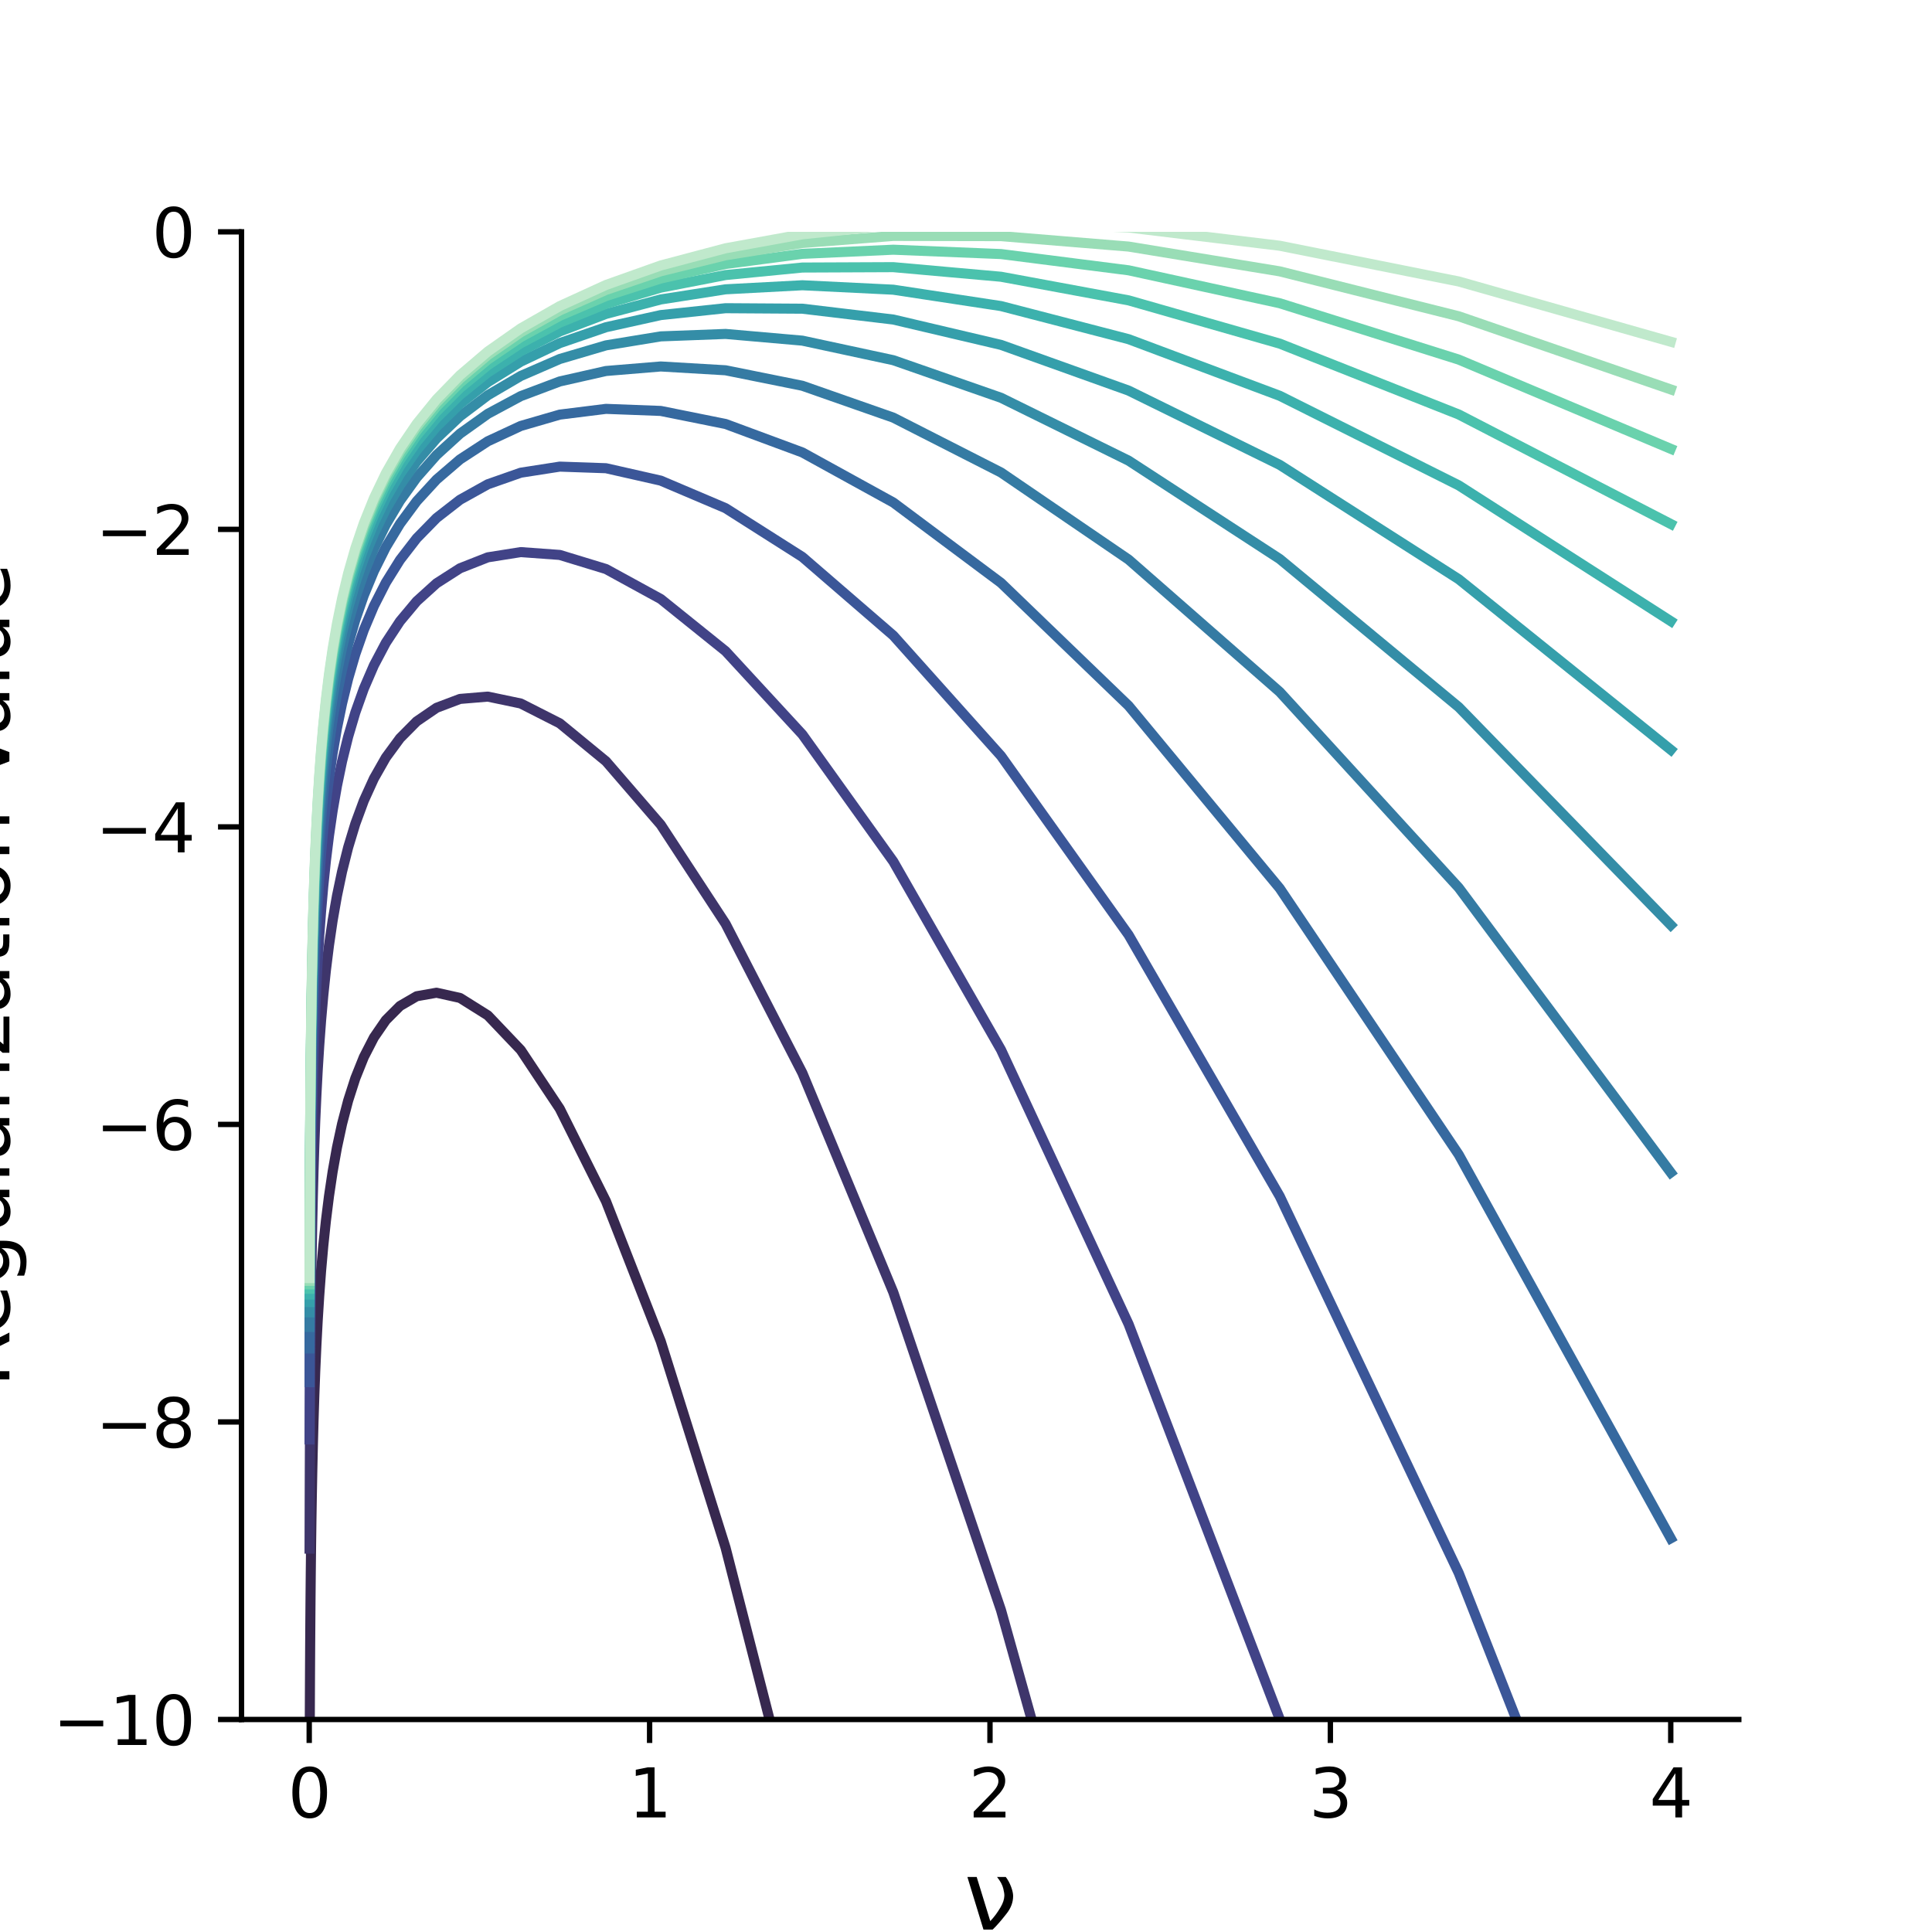 <?xml version="1.0" encoding="utf-8" standalone="no"?>
<!DOCTYPE svg PUBLIC "-//W3C//DTD SVG 1.1//EN"
  "http://www.w3.org/Graphics/SVG/1.1/DTD/svg11.dtd">
<svg xmlns:xlink="http://www.w3.org/1999/xlink" width="288pt" height="288pt" viewBox="0 0 288 288" xmlns="http://www.w3.org/2000/svg" version="1.1">
 <defs>
  <style type="text/css">*{stroke-linejoin: round; stroke-linecap: butt}</style>
 </defs>
 <g id="figure_1">
  <g id="patch_1">
   <path d="M 0 288 
L 288 288 
L 288 0 
L 0 0 
z
" style="fill: #ffffff"/>
  </g>
  <g id="axes_1">
   <g id="patch_2">
    <path d="M 36 256.32 
L 259.2 256.32 
L 259.2 34.56 
L 36 34.56 
z
" style="fill: #ffffff"/>
   </g>
   <g id="PolyCollection_1"/>
   <g id="PolyCollection_2"/>
   <g id="PolyCollection_3"/>
   <g id="PolyCollection_4"/>
   <g id="PolyCollection_5"/>
   <g id="PolyCollection_6"/>
   <g id="PolyCollection_7"/>
   <g id="PolyCollection_8"/>
   <g id="PolyCollection_9"/>
   <g id="PolyCollection_10"/>
   <g id="PolyCollection_11"/>
   <g id="PolyCollection_12"/>
   <g id="PolyCollection_13"/>
   <g id="PolyCollection_14"/>
   <g id="PolyCollection_15"/>
   <g id="matplotlib.axis_1">
    <g id="xtick_1">
     <g id="line2d_1">
      <defs>
       <path id="m5a80631a4b" d="M 0 0 
L 0 3.5 
" style="stroke: #000000; stroke-width: 0.8"/>
      </defs>
      <g>
       <use xlink:href="#m5a80631a4b" x="46.095" y="256.32" style="stroke: #000000; stroke-width: 0.8"/>
      </g>
     </g>
     <g id="text_1">
      <!-- 0 -->
      <g transform="translate(42.913 270.918) scale(0.1 -0.1)">
       <defs>
        <path id="DejaVuSans-30" d="M 2034 4250 
Q 1547 4250 1301 3770 
Q 1056 3291 1056 2328 
Q 1056 1369 1301 889 
Q 1547 409 2034 409 
Q 2525 409 2770 889 
Q 3016 1369 3016 2328 
Q 3016 3291 2770 3770 
Q 2525 4250 2034 4250 
z
M 2034 4750 
Q 2819 4750 3233 4129 
Q 3647 3509 3647 2328 
Q 3647 1150 3233 529 
Q 2819 -91 2034 -91 
Q 1250 -91 836 529 
Q 422 1150 422 2328 
Q 422 3509 836 4129 
Q 1250 4750 2034 4750 
z
" transform="scale(0.016)"/>
       </defs>
       <use xlink:href="#DejaVuSans-30"/>
      </g>
     </g>
    </g>
    <g id="xtick_2">
     <g id="line2d_2">
      <g>
       <use xlink:href="#m5a80631a4b" x="96.835" y="256.32" style="stroke: #000000; stroke-width: 0.8"/>
      </g>
     </g>
     <g id="text_2">
      <!-- 1 -->
      <g transform="translate(93.653 270.918) scale(0.1 -0.1)">
       <defs>
        <path id="DejaVuSans-31" d="M 794 531 
L 1825 531 
L 1825 4091 
L 703 3866 
L 703 4441 
L 1819 4666 
L 2450 4666 
L 2450 531 
L 3481 531 
L 3481 0 
L 794 0 
L 794 531 
z
" transform="scale(0.016)"/>
       </defs>
       <use xlink:href="#DejaVuSans-31"/>
      </g>
     </g>
    </g>
    <g id="xtick_3">
     <g id="line2d_3">
      <g>
       <use xlink:href="#m5a80631a4b" x="147.575" y="256.32" style="stroke: #000000; stroke-width: 0.8"/>
      </g>
     </g>
     <g id="text_3">
      <!-- 2 -->
      <g transform="translate(144.393 270.918) scale(0.1 -0.1)">
       <defs>
        <path id="DejaVuSans-32" d="M 1228 531 
L 3431 531 
L 3431 0 
L 469 0 
L 469 531 
Q 828 903 1448 1529 
Q 2069 2156 2228 2338 
Q 2531 2678 2651 2914 
Q 2772 3150 2772 3378 
Q 2772 3750 2511 3984 
Q 2250 4219 1831 4219 
Q 1534 4219 1204 4116 
Q 875 4013 500 3803 
L 500 4441 
Q 881 4594 1212 4672 
Q 1544 4750 1819 4750 
Q 2544 4750 2975 4387 
Q 3406 4025 3406 3419 
Q 3406 3131 3298 2873 
Q 3191 2616 2906 2266 
Q 2828 2175 2409 1742 
Q 1991 1309 1228 531 
z
" transform="scale(0.016)"/>
       </defs>
       <use xlink:href="#DejaVuSans-32"/>
      </g>
     </g>
    </g>
    <g id="xtick_4">
     <g id="line2d_4">
      <g>
       <use xlink:href="#m5a80631a4b" x="198.315" y="256.32" style="stroke: #000000; stroke-width: 0.8"/>
      </g>
     </g>
     <g id="text_4">
      <!-- 3 -->
      <g transform="translate(195.133 270.918) scale(0.1 -0.1)">
       <defs>
        <path id="DejaVuSans-33" d="M 2597 2516 
Q 3050 2419 3304 2112 
Q 3559 1806 3559 1356 
Q 3559 666 3084 287 
Q 2609 -91 1734 -91 
Q 1441 -91 1130 -33 
Q 819 25 488 141 
L 488 750 
Q 750 597 1062 519 
Q 1375 441 1716 441 
Q 2309 441 2620 675 
Q 2931 909 2931 1356 
Q 2931 1769 2642 2001 
Q 2353 2234 1838 2234 
L 1294 2234 
L 1294 2753 
L 1863 2753 
Q 2328 2753 2575 2939 
Q 2822 3125 2822 3475 
Q 2822 3834 2567 4026 
Q 2313 4219 1838 4219 
Q 1578 4219 1281 4162 
Q 984 4106 628 3988 
L 628 4550 
Q 988 4650 1302 4700 
Q 1616 4750 1894 4750 
Q 2613 4750 3031 4423 
Q 3450 4097 3450 3541 
Q 3450 3153 3228 2886 
Q 3006 2619 2597 2516 
z
" transform="scale(0.016)"/>
       </defs>
       <use xlink:href="#DejaVuSans-33"/>
      </g>
     </g>
    </g>
    <g id="xtick_5">
     <g id="line2d_5">
      <g>
       <use xlink:href="#m5a80631a4b" x="249.055" y="256.32" style="stroke: #000000; stroke-width: 0.8"/>
      </g>
     </g>
     <g id="text_5">
      <!-- 4 -->
      <g transform="translate(245.873 270.918) scale(0.1 -0.1)">
       <defs>
        <path id="DejaVuSans-34" d="M 2419 4116 
L 825 1625 
L 2419 1625 
L 2419 4116 
z
M 2253 4666 
L 3047 4666 
L 3047 1625 
L 3713 1625 
L 3713 1100 
L 3047 1100 
L 3047 0 
L 2419 0 
L 2419 1100 
L 313 1100 
L 313 1709 
L 2253 4666 
z
" transform="scale(0.016)"/>
       </defs>
       <use xlink:href="#DejaVuSans-34"/>
      </g>
     </g>
    </g>
    <g id="text_6">
     <!-- ν -->
     <g transform="translate(143.69 287.636) scale(0.14 -0.14)">
      <defs>
       <path id="DejaVuSans-3bd" d="M 1300 0 
L 231 3500 
L 850 3500 
L 1753 563 
Q 2128 950 2441 1488 
Q 2678 1891 2691 2241 
Q 2697 2406 2622 2719 
Q 2534 3091 2203 3500 
L 2784 3500 
L 2784 3500 
Q 3000 3222 3144 2834 
Q 3275 2478 3275 2234 
Q 3275 1622 2850 1075 
Q 2297 363 1913 0 
L 1300 0 
z
" transform="scale(0.016)"/>
      </defs>
      <use xlink:href="#DejaVuSans-3bd"/>
     </g>
    </g>
   </g>
   <g id="matplotlib.axis_2">
    <g id="ytick_1">
     <g id="line2d_6">
      <defs>
       <path id="mbf95ad6689" d="M 0 0 
L -3.5 0 
" style="stroke: #000000; stroke-width: 0.8"/>
      </defs>
      <g>
       <use xlink:href="#mbf95ad6689" x="36" y="256.32" style="stroke: #000000; stroke-width: 0.8"/>
      </g>
     </g>
     <g id="text_7">
      <!-- −10 -->
      <g transform="translate(7.895 260.119) scale(0.1 -0.1)">
       <defs>
        <path id="DejaVuSans-2212" d="M 678 2272 
L 4684 2272 
L 4684 1741 
L 678 1741 
L 678 2272 
z
" transform="scale(0.016)"/>
       </defs>
       <use xlink:href="#DejaVuSans-2212"/>
       <use xlink:href="#DejaVuSans-31" x="83.789"/>
       <use xlink:href="#DejaVuSans-30" x="147.412"/>
      </g>
     </g>
    </g>
    <g id="ytick_2">
     <g id="line2d_7">
      <g>
       <use xlink:href="#mbf95ad6689" x="36" y="211.968" style="stroke: #000000; stroke-width: 0.8"/>
      </g>
     </g>
     <g id="text_8">
      <!-- −8 -->
      <g transform="translate(14.258 215.767) scale(0.1 -0.1)">
       <defs>
        <path id="DejaVuSans-38" d="M 2034 2216 
Q 1584 2216 1326 1975 
Q 1069 1734 1069 1313 
Q 1069 891 1326 650 
Q 1584 409 2034 409 
Q 2484 409 2743 651 
Q 3003 894 3003 1313 
Q 3003 1734 2745 1975 
Q 2488 2216 2034 2216 
z
M 1403 2484 
Q 997 2584 770 2862 
Q 544 3141 544 3541 
Q 544 4100 942 4425 
Q 1341 4750 2034 4750 
Q 2731 4750 3128 4425 
Q 3525 4100 3525 3541 
Q 3525 3141 3298 2862 
Q 3072 2584 2669 2484 
Q 3125 2378 3379 2068 
Q 3634 1759 3634 1313 
Q 3634 634 3220 271 
Q 2806 -91 2034 -91 
Q 1263 -91 848 271 
Q 434 634 434 1313 
Q 434 1759 690 2068 
Q 947 2378 1403 2484 
z
M 1172 3481 
Q 1172 3119 1398 2916 
Q 1625 2713 2034 2713 
Q 2441 2713 2670 2916 
Q 2900 3119 2900 3481 
Q 2900 3844 2670 4047 
Q 2441 4250 2034 4250 
Q 1625 4250 1398 4047 
Q 1172 3844 1172 3481 
z
" transform="scale(0.016)"/>
       </defs>
       <use xlink:href="#DejaVuSans-2212"/>
       <use xlink:href="#DejaVuSans-38" x="83.789"/>
      </g>
     </g>
    </g>
    <g id="ytick_3">
     <g id="line2d_8">
      <g>
       <use xlink:href="#mbf95ad6689" x="36" y="167.616" style="stroke: #000000; stroke-width: 0.8"/>
      </g>
     </g>
     <g id="text_9">
      <!-- −6 -->
      <g transform="translate(14.258 171.415) scale(0.1 -0.1)">
       <defs>
        <path id="DejaVuSans-36" d="M 2113 2584 
Q 1688 2584 1439 2293 
Q 1191 2003 1191 1497 
Q 1191 994 1439 701 
Q 1688 409 2113 409 
Q 2538 409 2786 701 
Q 3034 994 3034 1497 
Q 3034 2003 2786 2293 
Q 2538 2584 2113 2584 
z
M 3366 4563 
L 3366 3988 
Q 3128 4100 2886 4159 
Q 2644 4219 2406 4219 
Q 1781 4219 1451 3797 
Q 1122 3375 1075 2522 
Q 1259 2794 1537 2939 
Q 1816 3084 2150 3084 
Q 2853 3084 3261 2657 
Q 3669 2231 3669 1497 
Q 3669 778 3244 343 
Q 2819 -91 2113 -91 
Q 1303 -91 875 529 
Q 447 1150 447 2328 
Q 447 3434 972 4092 
Q 1497 4750 2381 4750 
Q 2619 4750 2861 4703 
Q 3103 4656 3366 4563 
z
" transform="scale(0.016)"/>
       </defs>
       <use xlink:href="#DejaVuSans-2212"/>
       <use xlink:href="#DejaVuSans-36" x="83.789"/>
      </g>
     </g>
    </g>
    <g id="ytick_4">
     <g id="line2d_9">
      <g>
       <use xlink:href="#mbf95ad6689" x="36" y="123.264" style="stroke: #000000; stroke-width: 0.8"/>
      </g>
     </g>
     <g id="text_10">
      <!-- −4 -->
      <g transform="translate(14.258 127.063) scale(0.1 -0.1)">
       <use xlink:href="#DejaVuSans-2212"/>
       <use xlink:href="#DejaVuSans-34" x="83.789"/>
      </g>
     </g>
    </g>
    <g id="ytick_5">
     <g id="line2d_10">
      <g>
       <use xlink:href="#mbf95ad6689" x="36" y="78.912" style="stroke: #000000; stroke-width: 0.8"/>
      </g>
     </g>
     <g id="text_11">
      <!-- −2 -->
      <g transform="translate(14.258 82.711) scale(0.1 -0.1)">
       <use xlink:href="#DejaVuSans-2212"/>
       <use xlink:href="#DejaVuSans-32" x="83.789"/>
      </g>
     </g>
    </g>
    <g id="ytick_6">
     <g id="line2d_11">
      <g>
       <use xlink:href="#mbf95ad6689" x="36" y="34.56" style="stroke: #000000; stroke-width: 0.8"/>
      </g>
     </g>
     <g id="text_12">
      <!-- 0 -->
      <g transform="translate(22.637 38.359) scale(0.1 -0.1)">
       <use xlink:href="#DejaVuSans-30"/>
      </g>
     </g>
    </g>
    <g id="text_13">
     <!-- Regularization Value -->
     <g transform="translate(1.4 206.823) rotate(-90) scale(0.12 -0.12)">
      <defs>
       <path id="DejaVuSans-52" d="M 2841 2188 
Q 3044 2119 3236 1894 
Q 3428 1669 3622 1275 
L 4263 0 
L 3584 0 
L 2988 1197 
Q 2756 1666 2539 1819 
Q 2322 1972 1947 1972 
L 1259 1972 
L 1259 0 
L 628 0 
L 628 4666 
L 2053 4666 
Q 2853 4666 3247 4331 
Q 3641 3997 3641 3322 
Q 3641 2881 3436 2590 
Q 3231 2300 2841 2188 
z
M 1259 4147 
L 1259 2491 
L 2053 2491 
Q 2509 2491 2742 2702 
Q 2975 2913 2975 3322 
Q 2975 3731 2742 3939 
Q 2509 4147 2053 4147 
L 1259 4147 
z
" transform="scale(0.016)"/>
       <path id="DejaVuSans-65" d="M 3597 1894 
L 3597 1613 
L 953 1613 
Q 991 1019 1311 708 
Q 1631 397 2203 397 
Q 2534 397 2845 478 
Q 3156 559 3463 722 
L 3463 178 
Q 3153 47 2828 -22 
Q 2503 -91 2169 -91 
Q 1331 -91 842 396 
Q 353 884 353 1716 
Q 353 2575 817 3079 
Q 1281 3584 2069 3584 
Q 2775 3584 3186 3129 
Q 3597 2675 3597 1894 
z
M 3022 2063 
Q 3016 2534 2758 2815 
Q 2500 3097 2075 3097 
Q 1594 3097 1305 2825 
Q 1016 2553 972 2059 
L 3022 2063 
z
" transform="scale(0.016)"/>
       <path id="DejaVuSans-67" d="M 2906 1791 
Q 2906 2416 2648 2759 
Q 2391 3103 1925 3103 
Q 1463 3103 1205 2759 
Q 947 2416 947 1791 
Q 947 1169 1205 825 
Q 1463 481 1925 481 
Q 2391 481 2648 825 
Q 2906 1169 2906 1791 
z
M 3481 434 
Q 3481 -459 3084 -895 
Q 2688 -1331 1869 -1331 
Q 1566 -1331 1297 -1286 
Q 1028 -1241 775 -1147 
L 775 -588 
Q 1028 -725 1275 -790 
Q 1522 -856 1778 -856 
Q 2344 -856 2625 -561 
Q 2906 -266 2906 331 
L 2906 616 
Q 2728 306 2450 153 
Q 2172 0 1784 0 
Q 1141 0 747 490 
Q 353 981 353 1791 
Q 353 2603 747 3093 
Q 1141 3584 1784 3584 
Q 2172 3584 2450 3431 
Q 2728 3278 2906 2969 
L 2906 3500 
L 3481 3500 
L 3481 434 
z
" transform="scale(0.016)"/>
       <path id="DejaVuSans-75" d="M 544 1381 
L 544 3500 
L 1119 3500 
L 1119 1403 
Q 1119 906 1312 657 
Q 1506 409 1894 409 
Q 2359 409 2629 706 
Q 2900 1003 2900 1516 
L 2900 3500 
L 3475 3500 
L 3475 0 
L 2900 0 
L 2900 538 
Q 2691 219 2414 64 
Q 2138 -91 1772 -91 
Q 1169 -91 856 284 
Q 544 659 544 1381 
z
M 1991 3584 
L 1991 3584 
z
" transform="scale(0.016)"/>
       <path id="DejaVuSans-6c" d="M 603 4863 
L 1178 4863 
L 1178 0 
L 603 0 
L 603 4863 
z
" transform="scale(0.016)"/>
       <path id="DejaVuSans-61" d="M 2194 1759 
Q 1497 1759 1228 1600 
Q 959 1441 959 1056 
Q 959 750 1161 570 
Q 1363 391 1709 391 
Q 2188 391 2477 730 
Q 2766 1069 2766 1631 
L 2766 1759 
L 2194 1759 
z
M 3341 1997 
L 3341 0 
L 2766 0 
L 2766 531 
Q 2569 213 2275 61 
Q 1981 -91 1556 -91 
Q 1019 -91 701 211 
Q 384 513 384 1019 
Q 384 1609 779 1909 
Q 1175 2209 1959 2209 
L 2766 2209 
L 2766 2266 
Q 2766 2663 2505 2880 
Q 2244 3097 1772 3097 
Q 1472 3097 1187 3025 
Q 903 2953 641 2809 
L 641 3341 
Q 956 3463 1253 3523 
Q 1550 3584 1831 3584 
Q 2591 3584 2966 3190 
Q 3341 2797 3341 1997 
z
" transform="scale(0.016)"/>
       <path id="DejaVuSans-72" d="M 2631 2963 
Q 2534 3019 2420 3045 
Q 2306 3072 2169 3072 
Q 1681 3072 1420 2755 
Q 1159 2438 1159 1844 
L 1159 0 
L 581 0 
L 581 3500 
L 1159 3500 
L 1159 2956 
Q 1341 3275 1631 3429 
Q 1922 3584 2338 3584 
Q 2397 3584 2469 3576 
Q 2541 3569 2628 3553 
L 2631 2963 
z
" transform="scale(0.016)"/>
       <path id="DejaVuSans-69" d="M 603 3500 
L 1178 3500 
L 1178 0 
L 603 0 
L 603 3500 
z
M 603 4863 
L 1178 4863 
L 1178 4134 
L 603 4134 
L 603 4863 
z
" transform="scale(0.016)"/>
       <path id="DejaVuSans-7a" d="M 353 3500 
L 3084 3500 
L 3084 2975 
L 922 459 
L 3084 459 
L 3084 0 
L 275 0 
L 275 525 
L 2438 3041 
L 353 3041 
L 353 3500 
z
" transform="scale(0.016)"/>
       <path id="DejaVuSans-74" d="M 1172 4494 
L 1172 3500 
L 2356 3500 
L 2356 3053 
L 1172 3053 
L 1172 1153 
Q 1172 725 1289 603 
Q 1406 481 1766 481 
L 2356 481 
L 2356 0 
L 1766 0 
Q 1100 0 847 248 
Q 594 497 594 1153 
L 594 3053 
L 172 3053 
L 172 3500 
L 594 3500 
L 594 4494 
L 1172 4494 
z
" transform="scale(0.016)"/>
       <path id="DejaVuSans-6f" d="M 1959 3097 
Q 1497 3097 1228 2736 
Q 959 2375 959 1747 
Q 959 1119 1226 758 
Q 1494 397 1959 397 
Q 2419 397 2687 759 
Q 2956 1122 2956 1747 
Q 2956 2369 2687 2733 
Q 2419 3097 1959 3097 
z
M 1959 3584 
Q 2709 3584 3137 3096 
Q 3566 2609 3566 1747 
Q 3566 888 3137 398 
Q 2709 -91 1959 -91 
Q 1206 -91 779 398 
Q 353 888 353 1747 
Q 353 2609 779 3096 
Q 1206 3584 1959 3584 
z
" transform="scale(0.016)"/>
       <path id="DejaVuSans-6e" d="M 3513 2113 
L 3513 0 
L 2938 0 
L 2938 2094 
Q 2938 2591 2744 2837 
Q 2550 3084 2163 3084 
Q 1697 3084 1428 2787 
Q 1159 2491 1159 1978 
L 1159 0 
L 581 0 
L 581 3500 
L 1159 3500 
L 1159 2956 
Q 1366 3272 1645 3428 
Q 1925 3584 2291 3584 
Q 2894 3584 3203 3211 
Q 3513 2838 3513 2113 
z
" transform="scale(0.016)"/>
       <path id="DejaVuSans-20" transform="scale(0.016)"/>
       <path id="DejaVuSans-56" d="M 1831 0 
L 50 4666 
L 709 4666 
L 2188 738 
L 3669 4666 
L 4325 4666 
L 2547 0 
L 1831 0 
z
" transform="scale(0.016)"/>
      </defs>
      <use xlink:href="#DejaVuSans-52"/>
      <use xlink:href="#DejaVuSans-65" x="64.982"/>
      <use xlink:href="#DejaVuSans-67" x="126.506"/>
      <use xlink:href="#DejaVuSans-75" x="189.982"/>
      <use xlink:href="#DejaVuSans-6c" x="253.361"/>
      <use xlink:href="#DejaVuSans-61" x="281.145"/>
      <use xlink:href="#DejaVuSans-72" x="342.424"/>
      <use xlink:href="#DejaVuSans-69" x="383.537"/>
      <use xlink:href="#DejaVuSans-7a" x="411.32"/>
      <use xlink:href="#DejaVuSans-61" x="463.811"/>
      <use xlink:href="#DejaVuSans-74" x="525.09"/>
      <use xlink:href="#DejaVuSans-69" x="564.299"/>
      <use xlink:href="#DejaVuSans-6f" x="592.082"/>
      <use xlink:href="#DejaVuSans-6e" x="653.264"/>
      <use xlink:href="#DejaVuSans-20" x="716.643"/>
      <use xlink:href="#DejaVuSans-56" x="748.43"/>
      <use xlink:href="#DejaVuSans-61" x="809.088"/>
      <use xlink:href="#DejaVuSans-6c" x="870.367"/>
      <use xlink:href="#DejaVuSans-75" x="898.15"/>
      <use xlink:href="#DejaVuSans-65" x="961.529"/>
     </g>
    </g>
   </g>
   <g id="line2d_12">
    <path clip-path="url(#pf6324e54f8)" style="fill: none; stroke: #1c101c; stroke-width: 1.5; stroke-linecap: square"/>
   </g>
   <g id="line2d_13">
    <path d="M 50.715 289 
L 50.994 287.822 
L 51.898 284.818 
L 52.968 282.116 
L 54.236 279.838 
L 55.738 278.154 
L 57.516 277.305 
L 59.623 277.625 
L 62.118 279.586 
L 65.073 283.85 
L 67.478 289 
" clip-path="url(#pf6324e54f8)" style="fill: none; stroke: #2b1c35; stroke-width: 1.5; stroke-linecap: square"/>
   </g>
   <g id="line2d_14">
    <path d="M 46.145 268.118 
L 46.155 264.364 
L 46.166 260.611 
L 46.179 256.857 
L 46.195 253.104 
L 46.213 249.35 
L 46.235 245.597 
L 46.261 241.843 
L 46.291 238.09 
L 46.327 234.337 
L 46.37 230.584 
L 46.421 226.831 
L 46.482 223.079 
L 46.553 219.327 
L 46.637 215.576 
L 46.737 211.826 
L 46.856 208.078 
L 46.996 204.331 
L 47.163 200.588 
L 47.36 196.849 
L 47.593 193.115 
L 47.869 189.39 
L 48.197 185.676 
L 48.584 181.978 
L 49.043 178.302 
L 49.587 174.658 
L 50.231 171.057 
L 50.994 167.519 
L 51.898 164.067 
L 52.968 160.737 
L 54.236 157.578 
L 55.738 154.658 
L 57.516 152.073 
L 59.623 149.96 
L 62.118 148.508 
L 65.073 147.984 
L 68.573 148.76 
L 72.719 151.361 
L 77.629 156.523 
L 83.445 165.276 
L 90.334 179.069 
L 98.493 199.93 
L 108.157 230.708 
L 119.604 275.4 
L 122.476 289 
" clip-path="url(#pf6324e54f8)" style="fill: none; stroke: #37284f; stroke-width: 1.5; stroke-linecap: square"/>
   </g>
   <g id="line2d_15">
    <path d="M 46.145 230.858 
L 46.155 227.104 
L 46.166 223.351 
L 46.179 219.597 
L 46.195 215.843 
L 46.213 212.09 
L 46.235 208.336 
L 46.261 204.583 
L 46.291 200.829 
L 46.327 197.076 
L 46.37 193.323 
L 46.421 189.569 
L 46.482 185.817 
L 46.553 182.064 
L 46.637 178.312 
L 46.737 174.56 
L 46.856 170.809 
L 46.996 167.059 
L 47.163 163.311 
L 47.36 159.565 
L 47.593 155.822 
L 47.869 152.084 
L 48.197 148.352 
L 48.584 144.628 
L 49.043 140.916 
L 49.587 137.221 
L 50.231 133.549 
L 50.994 129.911 
L 51.898 126.32 
L 52.968 122.793 
L 54.236 119.358 
L 55.738 116.052 
L 57.516 112.925 
L 59.623 110.052 
L 62.118 107.533 
L 65.073 105.511 
L 68.573 104.187 
L 72.719 103.842 
L 77.629 104.871 
L 83.445 107.826 
L 90.334 113.484 
L 98.493 122.934 
L 108.157 137.703 
L 119.604 159.936 
L 133.162 192.637 
L 149.22 240.026 
L 162.919 289 
" clip-path="url(#pf6324e54f8)" style="fill: none; stroke: #3e356b; stroke-width: 1.5; stroke-linecap: square"/>
   </g>
   <g id="line2d_16">
    <path d="M 46.145 214.577 
L 46.155 210.823 
L 46.166 207.069 
L 46.179 203.316 
L 46.195 199.562 
L 46.213 195.809 
L 46.235 192.055 
L 46.261 188.301 
L 46.291 184.548 
L 46.327 180.794 
L 46.37 177.041 
L 46.421 173.288 
L 46.482 169.534 
L 46.553 165.781 
L 46.637 162.029 
L 46.737 158.276 
L 46.856 154.524 
L 46.996 150.773 
L 47.163 147.023 
L 47.36 143.274 
L 47.593 139.527 
L 47.869 135.783 
L 48.197 132.042 
L 48.584 128.307 
L 49.043 124.58 
L 49.587 120.862 
L 50.231 117.16 
L 50.994 113.478 
L 51.898 109.825 
L 52.968 106.213 
L 54.236 102.658 
L 55.738 99.182 
L 57.516 95.819 
L 59.623 92.613 
L 62.118 89.628 
L 65.073 86.952 
L 68.573 84.711 
L 72.719 83.079 
L 77.629 82.301 
L 83.445 82.723 
L 90.334 84.826 
L 98.493 89.29 
L 108.157 97.064 
L 119.604 109.482 
L 133.162 128.417 
L 149.22 156.491 
L 168.24 197.389 
L 190.768 256.277 
L 201.147 289 
" clip-path="url(#pf6324e54f8)" style="fill: none; stroke: #414387; stroke-width: 1.5; stroke-linecap: square"/>
   </g>
   <g id="line2d_17">
    <path d="M 46.145 206.038 
L 46.155 202.285 
L 46.166 198.531 
L 46.179 194.777 
L 46.195 191.024 
L 46.213 187.27 
L 46.235 183.516 
L 46.261 179.763 
L 46.291 176.009 
L 46.327 172.256 
L 46.37 168.502 
L 46.421 164.749 
L 46.482 160.995 
L 46.553 157.242 
L 46.637 153.489 
L 46.737 149.736 
L 46.856 145.984 
L 46.996 142.232 
L 47.163 138.481 
L 47.36 134.73 
L 47.593 130.981 
L 47.869 127.234 
L 48.197 123.489 
L 48.584 119.748 
L 49.043 116.012 
L 49.587 112.284 
L 50.231 108.565 
L 50.994 104.86 
L 51.898 101.175 
L 52.968 97.518 
L 54.236 93.9 
L 55.738 90.336 
L 57.516 86.848 
L 59.623 83.468 
L 62.118 80.238 
L 65.073 77.219 
L 68.573 74.497 
L 72.719 72.189 
L 77.629 70.465 
L 83.445 69.558 
L 90.334 69.797 
L 98.493 71.646 
L 108.157 75.751 
L 119.604 83.023 
L 133.162 94.737 
L 149.22 112.683 
L 168.24 139.371 
L 190.768 178.323 
L 217.45 234.482 
L 238.908 289 
" clip-path="url(#pf6324e54f8)" style="fill: none; stroke: #3b5698; stroke-width: 1.5; stroke-linecap: square"/>
   </g>
   <g id="line2d_18">
    <path d="M 46.145 201.011 
L 46.155 197.257 
L 46.166 193.504 
L 46.179 189.75 
L 46.195 185.996 
L 46.213 182.243 
L 46.235 178.489 
L 46.261 174.735 
L 46.291 170.982 
L 46.327 167.228 
L 46.37 163.475 
L 46.421 159.721 
L 46.482 155.968 
L 46.553 152.214 
L 46.637 148.461 
L 46.737 144.708 
L 46.856 140.955 
L 46.996 137.203 
L 47.163 133.451 
L 47.36 129.7 
L 47.593 125.949 
L 47.869 122.2 
L 48.197 118.453 
L 48.584 114.709 
L 49.043 110.968 
L 49.587 107.232 
L 50.231 103.504 
L 50.994 99.786 
L 51.898 96.082 
L 52.968 92.398 
L 54.236 88.743 
L 55.738 85.127 
L 57.516 81.566 
L 59.623 78.083 
L 62.118 74.709 
L 65.073 71.489 
L 68.573 68.483 
L 72.719 65.778 
L 77.629 63.496 
L 83.445 61.806 
L 90.334 60.948 
L 98.493 61.257 
L 108.157 63.202 
L 119.604 67.444 
L 133.162 74.907 
L 149.22 86.889 
L 168.24 105.21 
L 190.768 132.425 
L 217.45 172.117 
L 249.055 229.313 
" clip-path="url(#pf6324e54f8)" style="fill: none; stroke: #36699f; stroke-width: 1.5; stroke-linecap: square"/>
   </g>
   <g id="line2d_19">
    <path d="M 46.145 197.804 
L 46.155 194.05 
L 46.166 190.296 
L 46.179 186.543 
L 46.195 182.789 
L 46.213 179.035 
L 46.235 175.282 
L 46.261 171.528 
L 46.291 167.774 
L 46.327 164.021 
L 46.37 160.267 
L 46.421 156.514 
L 46.482 152.76 
L 46.553 149.007 
L 46.637 145.254 
L 46.737 141.5 
L 46.856 137.747 
L 46.996 133.995 
L 47.163 130.242 
L 47.36 126.49 
L 47.593 122.739 
L 47.869 118.989 
L 48.197 115.24 
L 48.584 111.494 
L 49.043 107.75 
L 49.587 104.01 
L 50.231 100.275 
L 50.994 96.549 
L 51.898 92.833 
L 52.968 89.132 
L 54.236 85.453 
L 55.738 81.804 
L 57.516 78.196 
L 59.623 74.648 
L 62.118 71.182 
L 65.073 67.833 
L 68.573 64.646 
L 72.719 61.687 
L 77.629 59.049 
L 83.445 56.861 
L 90.334 55.303 
L 98.493 54.629 
L 108.157 55.197 
L 119.604 57.505 
L 133.162 62.256 
L 149.22 70.433 
L 168.24 83.416 
L 190.768 103.143 
L 217.45 132.331 
L 249.055 174.789 
" clip-path="url(#pf6324e54f8)" style="fill: none; stroke: #357ba3; stroke-width: 1.5; stroke-linecap: square"/>
   </g>
   <g id="line2d_20">
    <path d="M 46.145 195.633 
L 46.155 191.879 
L 46.166 188.126 
L 46.179 184.372 
L 46.195 180.618 
L 46.213 176.865 
L 46.235 173.111 
L 46.261 169.358 
L 46.291 165.604 
L 46.327 161.85 
L 46.37 158.097 
L 46.421 154.343 
L 46.482 150.59 
L 46.553 146.836 
L 46.637 143.083 
L 46.737 139.33 
L 46.856 135.576 
L 46.996 131.823 
L 47.163 128.071 
L 47.36 124.319 
L 47.593 120.567 
L 47.869 116.816 
L 48.197 113.066 
L 48.584 109.318 
L 49.043 105.572 
L 49.587 101.829 
L 50.231 98.091 
L 50.994 94.358 
L 51.898 90.634 
L 52.968 86.922 
L 54.236 83.227 
L 55.738 79.555 
L 57.516 75.916 
L 59.623 72.323 
L 62.118 68.795 
L 65.073 65.359 
L 68.573 62.049 
L 72.719 58.919 
L 77.629 56.041 
L 83.445 53.514 
L 90.334 51.482 
L 98.493 50.144 
L 108.157 49.779 
L 119.604 50.779 
L 133.162 53.694 
L 149.22 59.297 
L 168.24 68.668 
L 190.768 83.328 
L 217.45 105.406 
L 249.055 137.891 
" clip-path="url(#pf6324e54f8)" style="fill: none; stroke: #348da7; stroke-width: 1.5; stroke-linecap: square"/>
   </g>
   <g id="line2d_21">
    <path d="M 46.145 194.096 
L 46.155 190.343 
L 46.166 186.589 
L 46.179 182.835 
L 46.195 179.082 
L 46.213 175.328 
L 46.235 171.574 
L 46.261 167.821 
L 46.291 164.067 
L 46.327 160.314 
L 46.37 156.56 
L 46.421 152.806 
L 46.482 149.053 
L 46.553 145.299 
L 46.637 141.546 
L 46.737 137.793 
L 46.856 134.039 
L 46.996 130.286 
L 47.163 126.533 
L 47.36 122.781 
L 47.593 119.029 
L 47.869 115.277 
L 48.197 111.527 
L 48.584 107.778 
L 49.043 104.03 
L 49.587 100.285 
L 50.231 96.544 
L 50.994 92.807 
L 51.898 89.077 
L 52.968 85.357 
L 54.236 81.65 
L 55.738 77.962 
L 57.516 74.301 
L 59.623 70.677 
L 62.118 67.105 
L 65.073 63.607 
L 68.573 60.211 
L 72.719 56.96 
L 77.629 53.91 
L 83.445 51.145 
L 90.334 48.777 
L 98.493 46.968 
L 108.157 45.943 
L 119.604 46.017 
L 133.162 47.633 
L 149.22 51.412 
L 168.24 58.226 
L 190.768 69.297 
L 217.45 86.342 
L 249.055 111.766 
" clip-path="url(#pf6324e54f8)" style="fill: none; stroke: #359fab; stroke-width: 1.5; stroke-linecap: square"/>
   </g>
   <g id="line2d_22">
    <path d="M 46.145 192.969 
L 46.155 189.215 
L 46.166 185.461 
L 46.179 181.708 
L 46.195 177.954 
L 46.213 174.2 
L 46.235 170.447 
L 46.261 166.693 
L 46.291 162.939 
L 46.327 159.186 
L 46.37 155.432 
L 46.421 151.679 
L 46.482 147.925 
L 46.553 144.172 
L 46.637 140.418 
L 46.737 136.665 
L 46.856 132.911 
L 46.996 129.158 
L 47.163 125.405 
L 47.36 121.652 
L 47.593 117.9 
L 47.869 114.148 
L 48.197 110.397 
L 48.584 106.647 
L 49.043 102.899 
L 49.587 99.152 
L 50.231 95.408 
L 50.994 91.669 
L 51.898 87.935 
L 52.968 84.209 
L 54.236 80.493 
L 55.738 76.794 
L 57.516 73.116 
L 59.623 69.469 
L 62.118 65.865 
L 65.073 62.321 
L 68.573 58.862 
L 72.719 55.521 
L 77.629 52.347 
L 83.445 49.406 
L 90.334 46.792 
L 98.493 44.638 
L 108.157 43.128 
L 119.604 42.522 
L 133.162 43.184 
L 149.22 45.626 
L 168.24 50.563 
L 190.768 59.001 
L 217.45 72.352 
L 249.055 92.594 
" clip-path="url(#pf6324e54f8)" style="fill: none; stroke: #3cb1ad; stroke-width: 1.5; stroke-linecap: square"/>
   </g>
   <g id="line2d_23">
    <path d="M 46.145 192.117 
L 46.155 188.363 
L 46.166 184.609 
L 46.179 180.856 
L 46.195 177.102 
L 46.213 173.348 
L 46.235 169.595 
L 46.261 165.841 
L 46.291 162.087 
L 46.327 158.334 
L 46.37 154.58 
L 46.421 150.827 
L 46.482 147.073 
L 46.553 143.319 
L 46.637 139.566 
L 46.737 135.813 
L 46.856 132.059 
L 46.996 128.306 
L 47.163 124.553 
L 47.36 120.8 
L 47.593 117.047 
L 47.869 113.295 
L 48.197 109.544 
L 48.584 105.793 
L 49.043 102.044 
L 49.587 98.296 
L 50.231 94.551 
L 50.994 90.809 
L 51.898 87.072 
L 52.968 83.341 
L 54.236 79.62 
L 55.738 75.911 
L 57.516 72.221 
L 59.623 68.557 
L 62.118 64.928 
L 65.073 61.35 
L 68.573 57.843 
L 72.719 54.435 
L 77.629 51.166 
L 83.445 48.092 
L 90.334 45.293 
L 98.493 42.877 
L 108.157 41.001 
L 119.604 39.882 
L 133.162 39.824 
L 149.22 41.254 
L 168.24 44.774 
L 190.768 51.223 
L 217.45 61.784 
L 249.055 78.111 
" clip-path="url(#pf6324e54f8)" style="fill: none; stroke: #4bc2ad; stroke-width: 1.5; stroke-linecap: square"/>
   </g>
   <g id="line2d_24">
    <path d="M 46.145 191.457 
L 46.155 187.704 
L 46.166 183.95 
L 46.179 180.196 
L 46.195 176.443 
L 46.213 172.689 
L 46.235 168.935 
L 46.261 165.182 
L 46.291 161.428 
L 46.327 157.675 
L 46.37 153.921 
L 46.421 150.167 
L 46.482 146.414 
L 46.553 142.66 
L 46.637 138.907 
L 46.737 135.153 
L 46.856 131.4 
L 46.996 127.646 
L 47.163 123.893 
L 47.36 120.14 
L 47.593 116.388 
L 47.869 112.635 
L 48.197 108.883 
L 48.584 105.132 
L 49.043 101.382 
L 49.587 97.634 
L 50.231 93.887 
L 50.994 90.143 
L 51.898 86.404 
L 52.968 82.67 
L 54.236 78.943 
L 55.738 75.228 
L 57.516 71.529 
L 59.623 67.851 
L 62.118 64.203 
L 65.073 60.599 
L 68.573 57.054 
L 72.719 53.594 
L 77.629 50.252 
L 83.445 47.076 
L 90.334 44.132 
L 98.493 41.515 
L 108.157 39.356 
L 119.604 37.839 
L 133.162 37.223 
L 149.22 37.872 
L 168.24 40.294 
L 190.768 45.204 
L 217.45 53.605 
L 249.055 66.903 
" clip-path="url(#pf6324e54f8)" style="fill: none; stroke: #6ad2ad; stroke-width: 1.5; stroke-linecap: square"/>
   </g>
   <g id="line2d_25">
    <path d="M 46.145 190.937 
L 46.155 187.183 
L 46.166 183.429 
L 46.179 179.676 
L 46.195 175.922 
L 46.213 172.168 
L 46.235 168.415 
L 46.261 164.661 
L 46.291 160.908 
L 46.327 157.154 
L 46.37 153.4 
L 46.421 149.647 
L 46.482 145.893 
L 46.553 142.139 
L 46.637 138.386 
L 46.737 134.632 
L 46.856 130.879 
L 46.996 127.126 
L 47.163 123.372 
L 47.36 119.619 
L 47.593 115.866 
L 47.869 112.114 
L 48.197 108.362 
L 48.584 104.61 
L 49.043 100.86 
L 49.587 97.111 
L 50.231 93.363 
L 50.994 89.618 
L 51.898 85.876 
L 52.968 82.139 
L 54.236 78.409 
L 55.738 74.689 
L 57.516 70.982 
L 59.623 67.293 
L 62.118 63.631 
L 65.073 60.005 
L 68.573 56.431 
L 72.719 52.93 
L 77.629 49.53 
L 83.445 46.273 
L 90.334 43.216 
L 98.493 40.439 
L 108.157 38.056 
L 119.604 36.226 
L 133.162 35.17 
L 149.22 35.201 
L 168.24 36.756 
L 190.768 40.451 
L 217.45 47.147 
L 249.055 58.052 
" clip-path="url(#pf6324e54f8)" style="fill: none; stroke: #99ddb6; stroke-width: 1.5; stroke-linecap: square"/>
   </g>
   <g id="line2d_26">
    <path d="M 46.145 190.518 
L 46.155 186.765 
L 46.166 183.011 
L 46.179 179.257 
L 46.195 175.504 
L 46.213 171.75 
L 46.235 167.997 
L 46.261 164.243 
L 46.291 160.489 
L 46.327 156.736 
L 46.37 152.982 
L 46.421 149.228 
L 46.482 145.475 
L 46.553 141.721 
L 46.637 137.968 
L 46.737 134.214 
L 46.856 130.461 
L 46.996 126.707 
L 47.163 122.954 
L 47.36 119.201 
L 47.593 115.448 
L 47.869 111.695 
L 48.197 107.943 
L 48.584 104.191 
L 49.043 100.44 
L 49.587 96.69 
L 50.231 92.942 
L 50.994 89.196 
L 51.898 85.452 
L 52.968 81.713 
L 54.236 77.98 
L 55.738 74.255 
L 57.516 70.542 
L 59.623 66.845 
L 62.118 63.171 
L 65.073 59.528 
L 68.573 55.931 
L 72.719 52.397 
L 77.629 48.95 
L 83.445 45.628 
L 90.334 42.48 
L 98.493 39.575 
L 108.157 37.012 
L 119.604 34.929 
L 133.162 33.52 
L 149.22 33.055 
L 168.24 33.914 
L 190.768 36.632 
L 217.45 41.958 
L 249.055 50.942 
" clip-path="url(#pf6324e54f8)" style="fill: none; stroke: #c0e9cc; stroke-width: 1.5; stroke-linecap: square"/>
   </g>
   <g id="patch_3">
    <path d="M 36 256.32 
L 36 34.56 
" style="fill: none; stroke: #000000; stroke-width: 0.8; stroke-linejoin: miter; stroke-linecap: square"/>
   </g>
   <g id="patch_4">
    <path d="M 36 256.32 
L 259.2 256.32 
" style="fill: none; stroke: #000000; stroke-width: 0.8; stroke-linejoin: miter; stroke-linecap: square"/>
   </g>
  </g>
 </g>
 <defs>
  <clipPath id="pf6324e54f8">
   <rect x="36" y="34.56" width="223.2" height="221.76"/>
  </clipPath>
 </defs>
</svg>
